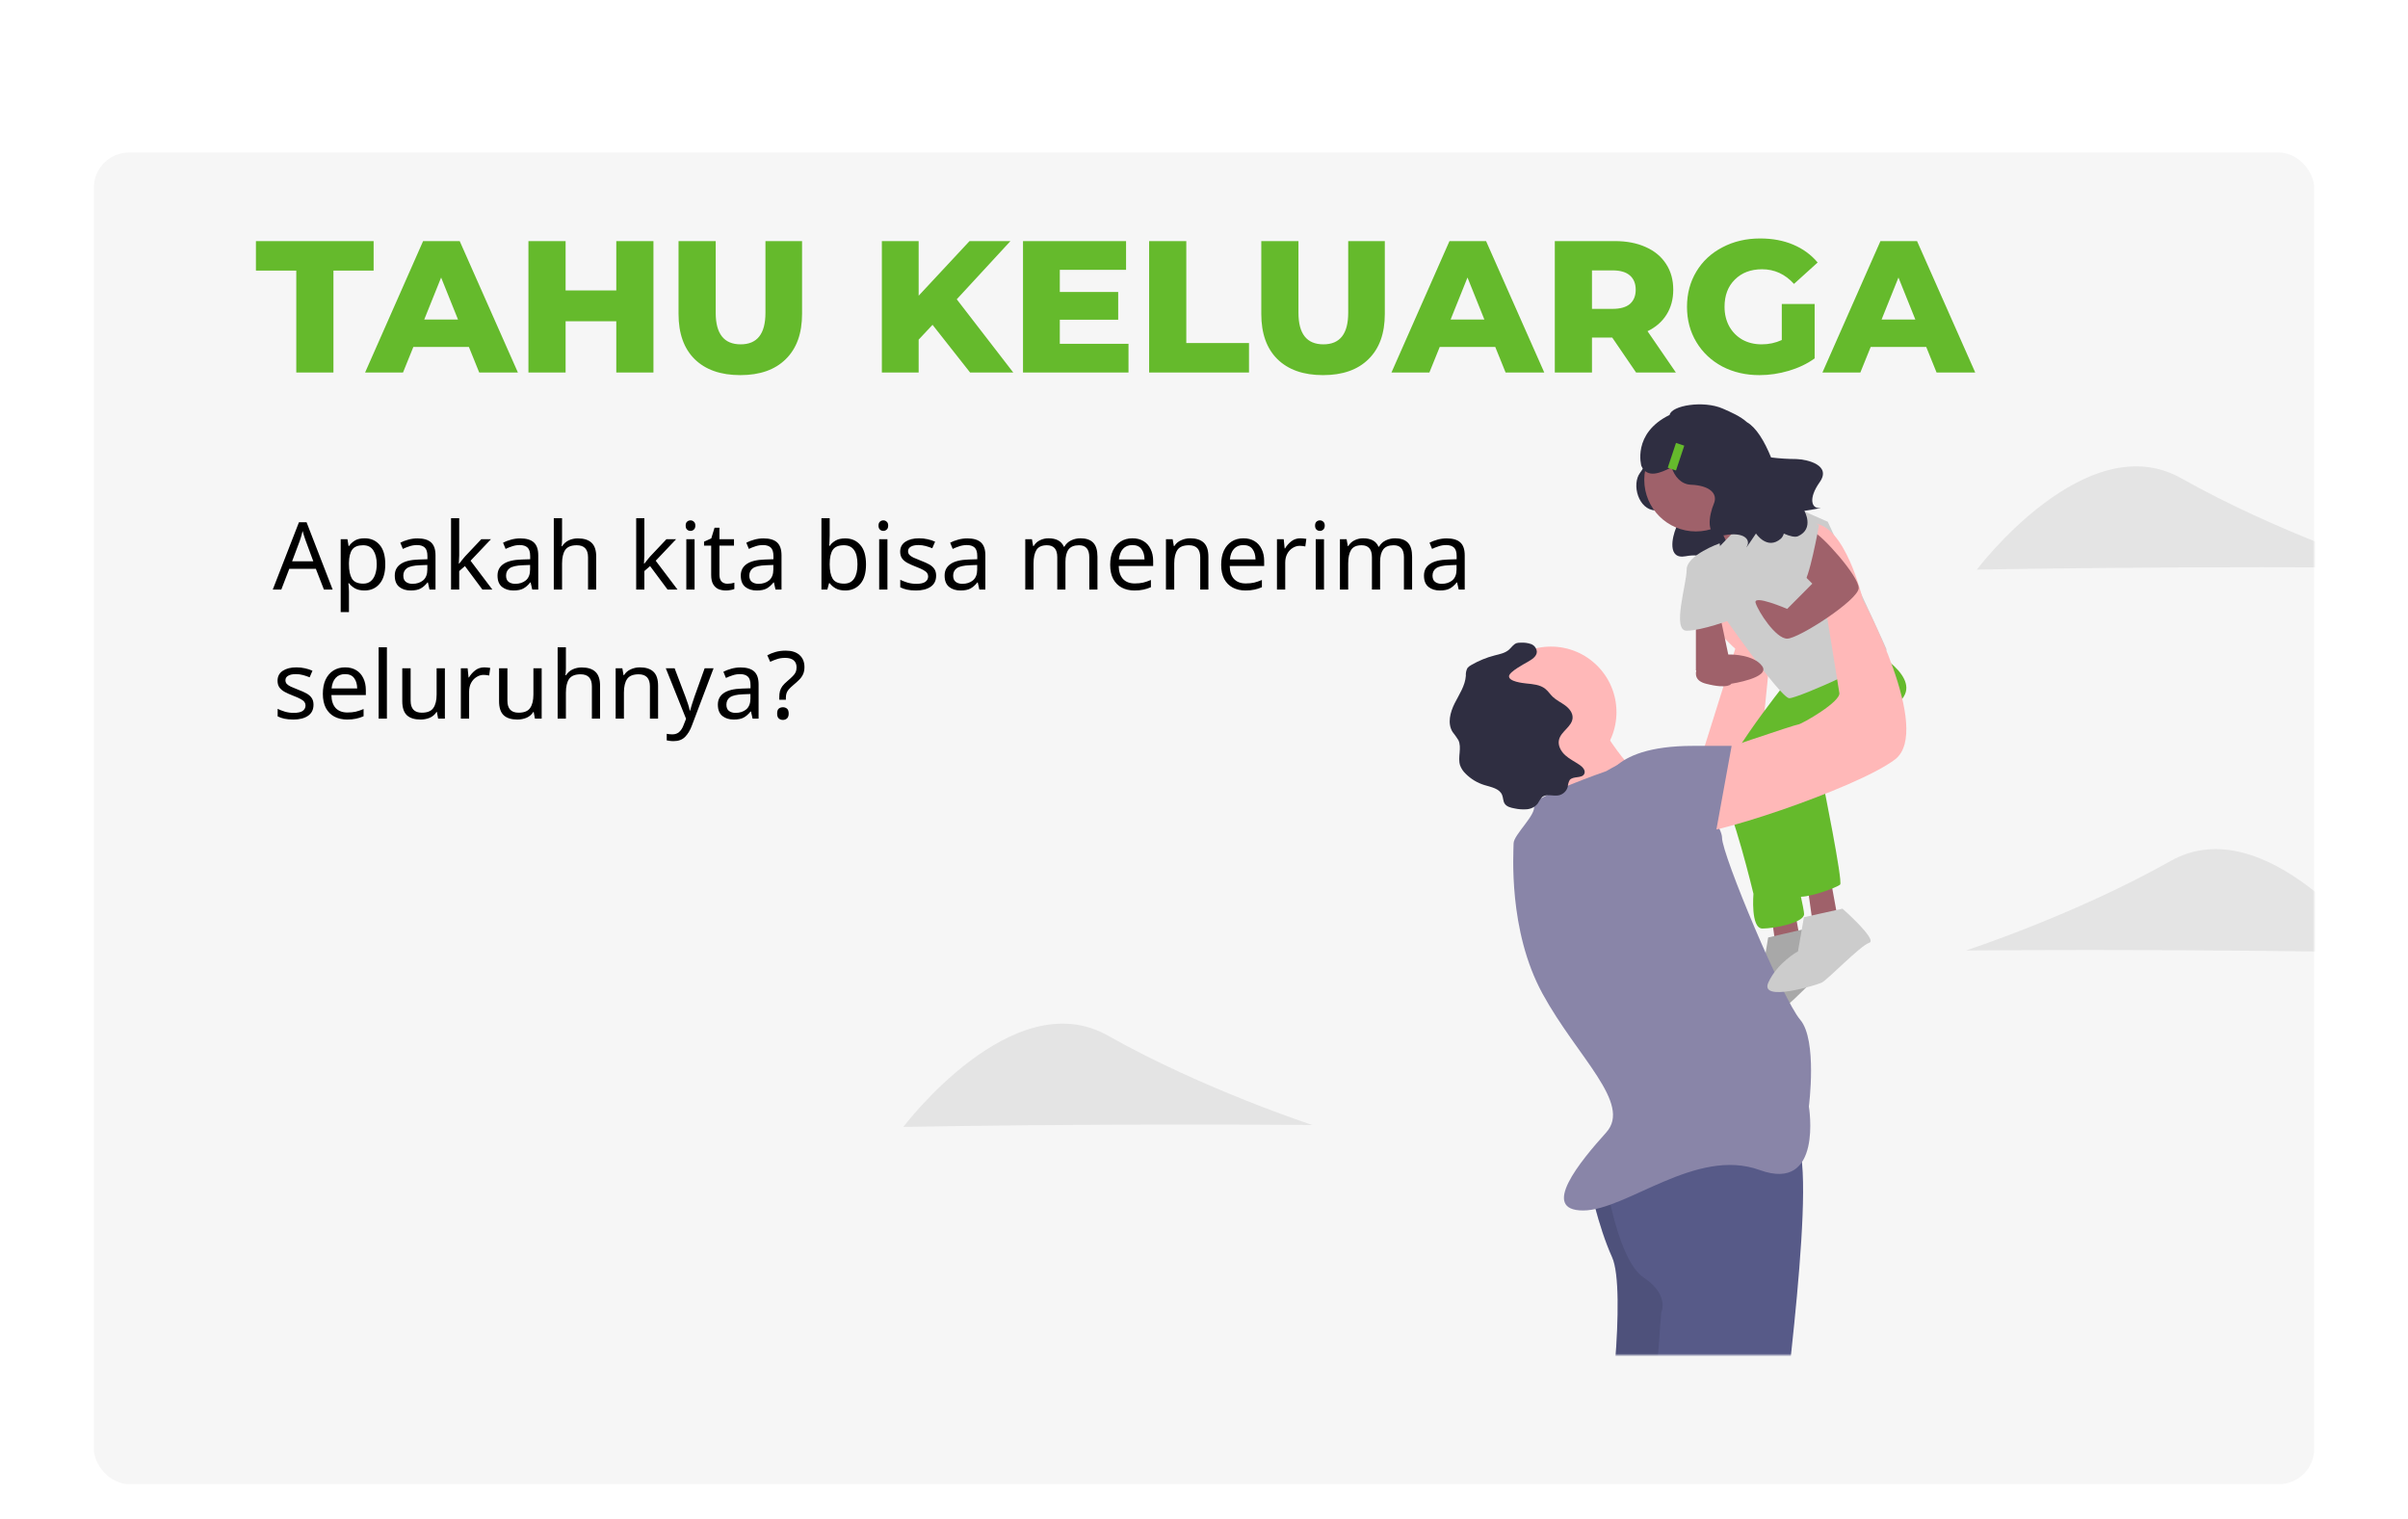<svg width="821" height="518" viewBox="0 0 821 518" fill="none" xmlns="http://www.w3.org/2000/svg">
<g filter="url(#filter0_dddd_128:1247)">
<rect x="32" y="8" width="757" height="454" rx="12" fill="#F6F6F6"/>
</g>
<path d="M101.016 92.248H87.256V82.2H127.384V92.248H113.688V127H101.016V92.248ZM159.871 118.296H140.927L137.407 127H124.479L144.255 82.2H156.735L176.575 127H163.391L159.871 118.296ZM156.159 108.952L150.399 94.616L144.639 108.952H156.159ZM222.792 82.2V127H210.12V109.528H192.84V127H180.168V82.2H192.84V99.032H210.12V82.2H222.792ZM252.402 127.896C245.746 127.896 240.562 126.083 236.85 122.456C233.181 118.829 231.346 113.688 231.346 107.032V82.2H244.018V106.648C244.018 113.816 246.855 117.4 252.53 117.4C258.162 117.4 260.978 113.816 260.978 106.648V82.2H273.458V107.032C273.458 113.688 271.602 118.829 267.89 122.456C264.221 126.083 259.058 127.896 252.402 127.896ZM317.948 110.744L313.212 115.8V127H300.668V82.2H313.212V100.824L330.556 82.2H344.508L326.204 102.04L345.468 127H330.748L317.948 110.744ZM384.761 117.208V127H348.793V82.2H383.929V91.992H361.337V99.544H381.241V109.016H361.337V117.208H384.761ZM391.793 82.2H404.465V116.952H425.841V127H391.793V82.2ZM451.09 127.896C444.434 127.896 439.25 126.083 435.538 122.456C431.868 118.829 430.034 113.688 430.034 107.032V82.2H442.706V106.648C442.706 113.816 445.543 117.4 451.218 117.4C456.85 117.4 459.666 113.816 459.666 106.648V82.2H472.146V107.032C472.146 113.688 470.29 118.829 466.578 122.456C462.908 126.083 457.746 127.896 451.09 127.896ZM509.809 118.296H490.865L487.345 127H474.416L494.193 82.2H506.673L526.513 127H513.329L509.809 118.296ZM506.097 108.952L500.337 94.616L494.577 108.952H506.097ZM549.689 115.096H542.777V127H530.105V82.2H550.585C554.638 82.2 558.158 82.883 561.145 84.248C564.132 85.571 566.436 87.491 568.057 90.008C569.678 92.483 570.489 95.405 570.489 98.776C570.489 102.019 569.721 104.856 568.185 107.288C566.692 109.677 564.537 111.555 561.721 112.92L571.385 127H557.817L549.689 115.096ZM557.689 98.776C557.689 96.685 557.028 95.064 555.705 93.912C554.382 92.76 552.42 92.184 549.817 92.184H542.777V105.304H549.817C552.42 105.304 554.382 104.749 555.705 103.64C557.028 102.488 557.689 100.867 557.689 98.776ZM607.496 103.64H618.696V122.2C616.136 124.035 613.192 125.443 609.864 126.424C606.536 127.405 603.208 127.896 599.88 127.896C595.187 127.896 590.963 126.915 587.208 124.952C583.453 122.947 580.509 120.173 578.376 116.632C576.243 113.091 575.176 109.08 575.176 104.6C575.176 100.12 576.243 96.109 578.376 92.568C580.509 89.027 583.475 86.275 587.272 84.312C591.069 82.307 595.357 81.304 600.136 81.304C604.317 81.304 608.072 82.008 611.4 83.416C614.728 84.824 617.501 86.851 619.72 89.496L611.656 96.792C608.627 93.464 605 91.8 600.776 91.8C596.936 91.8 593.843 92.973 591.496 95.32C589.149 97.624 587.976 100.717 587.976 104.6C587.976 107.075 588.509 109.293 589.576 111.256C590.643 113.176 592.136 114.691 594.056 115.8C595.976 116.867 598.173 117.4 600.648 117.4C603.08 117.4 605.363 116.909 607.496 115.928V103.64ZM656.746 118.296H637.802L634.282 127H621.354L641.13 82.2H653.61L673.45 127H660.266L656.746 118.296ZM653.034 108.952L647.274 94.616L641.514 108.952H653.034Z" fill="#65BA2C"/>
<path d="M110.44 201L107.688 193.928H98.632L95.912 201H93L101.928 178.056H104.52L113.416 201H110.44ZM104.264 184.456C104.2 184.285 104.093 183.976 103.944 183.528C103.795 183.08 103.645 182.621 103.496 182.152C103.368 181.661 103.261 181.288 103.176 181.032C103.027 181.693 102.856 182.344 102.664 182.984C102.472 183.603 102.312 184.093 102.184 184.456L99.592 191.368H106.824L104.264 184.456ZM124.318 183.528C126.43 183.528 128.126 184.264 129.406 185.736C130.707 187.208 131.358 189.427 131.358 192.392C131.358 195.315 130.707 197.533 129.406 199.048C128.126 200.563 126.419 201.32 124.286 201.32C122.963 201.32 121.864 201.075 120.99 200.584C120.136 200.072 119.464 199.485 118.974 198.824H118.782C118.824 199.187 118.867 199.645 118.91 200.2C118.952 200.755 118.974 201.235 118.974 201.64V208.68H116.158V183.848H118.462L118.846 186.184H118.974C119.486 185.437 120.158 184.808 120.99 184.296C121.822 183.784 122.931 183.528 124.318 183.528ZM123.806 185.896C122.056 185.896 120.819 186.387 120.094 187.368C119.39 188.349 119.016 189.843 118.974 191.848V192.392C118.974 194.504 119.315 196.136 119.998 197.288C120.702 198.419 121.992 198.984 123.87 198.984C124.915 198.984 125.768 198.696 126.43 198.12C127.112 197.544 127.614 196.765 127.934 195.784C128.275 194.781 128.446 193.64 128.446 192.36C128.446 190.397 128.062 188.829 127.294 187.656C126.547 186.483 125.384 185.896 123.806 185.896ZM142.341 183.56C144.432 183.56 145.978 184.019 146.981 184.936C147.984 185.853 148.485 187.315 148.485 189.32V201H146.437L145.893 198.568H145.765C145.018 199.507 144.229 200.2 143.397 200.648C142.586 201.096 141.456 201.32 140.005 201.32C138.448 201.32 137.157 200.915 136.133 200.104C135.109 199.272 134.597 197.981 134.597 196.232C134.597 194.525 135.269 193.213 136.613 192.296C137.957 191.357 140.026 190.845 142.821 190.76L145.733 190.664V189.64C145.733 188.211 145.424 187.219 144.805 186.664C144.186 186.109 143.312 185.832 142.181 185.832C141.285 185.832 140.432 185.971 139.621 186.248C138.81 186.504 138.053 186.803 137.349 187.144L136.485 185.032C137.232 184.627 138.117 184.285 139.141 184.008C140.165 183.709 141.232 183.56 142.341 183.56ZM143.173 192.712C141.04 192.797 139.557 193.139 138.725 193.736C137.914 194.333 137.509 195.176 137.509 196.264C137.509 197.224 137.797 197.928 138.373 198.376C138.97 198.824 139.728 199.048 140.645 199.048C142.096 199.048 143.301 198.653 144.261 197.864C145.221 197.053 145.701 195.816 145.701 194.152V192.616L143.173 192.712ZM156.567 189.384C156.567 189.725 156.545 190.173 156.503 190.728C156.481 191.283 156.46 191.763 156.439 192.168H156.567C156.695 191.997 156.887 191.752 157.143 191.432C157.399 191.112 157.655 190.792 157.911 190.472C158.188 190.131 158.423 189.853 158.615 189.64L164.087 183.848H167.383L160.439 191.176L167.863 201H164.471L158.519 193L156.567 194.696V201H153.783V176.68H156.567V189.384ZM177.372 183.56C179.463 183.56 181.01 184.019 182.012 184.936C183.015 185.853 183.516 187.315 183.516 189.32V201H181.468L180.924 198.568H180.796C180.05 199.507 179.26 200.2 178.428 200.648C177.618 201.096 176.487 201.32 175.036 201.32C173.479 201.32 172.188 200.915 171.164 200.104C170.14 199.272 169.628 197.981 169.628 196.232C169.628 194.525 170.3 193.213 171.644 192.296C172.988 191.357 175.058 190.845 177.852 190.76L180.764 190.664V189.64C180.764 188.211 180.455 187.219 179.836 186.664C179.218 186.109 178.343 185.832 177.212 185.832C176.316 185.832 175.463 185.971 174.652 186.248C173.842 186.504 173.084 186.803 172.38 187.144L171.516 185.032C172.263 184.627 173.148 184.285 174.172 184.008C175.196 183.709 176.263 183.56 177.372 183.56ZM178.204 192.712C176.071 192.797 174.588 193.139 173.756 193.736C172.946 194.333 172.54 195.176 172.54 196.264C172.54 197.224 172.828 197.928 173.404 198.376C174.002 198.824 174.759 199.048 175.676 199.048C177.127 199.048 178.332 198.653 179.292 197.864C180.252 197.053 180.732 195.816 180.732 194.152V192.616L178.204 192.712ZM191.63 183.816C191.63 184.669 191.576 185.469 191.47 186.216H191.662C192.216 185.341 192.963 184.68 193.902 184.232C194.862 183.784 195.896 183.56 197.006 183.56C199.096 183.56 200.664 184.061 201.71 185.064C202.755 186.045 203.278 187.635 203.278 189.832V201H200.494V190.024C200.494 187.272 199.214 185.896 196.654 185.896C194.734 185.896 193.411 186.44 192.686 187.528C191.982 188.595 191.63 190.131 191.63 192.136V201H188.814V176.68H191.63V183.816ZM219.692 189.384C219.692 189.725 219.67 190.173 219.628 190.728C219.606 191.283 219.585 191.763 219.564 192.168H219.692C219.82 191.997 220.012 191.752 220.268 191.432C220.524 191.112 220.78 190.792 221.036 190.472C221.313 190.131 221.548 189.853 221.74 189.64L227.212 183.848H230.508L223.564 191.176L230.988 201H227.596L221.644 193L219.692 194.696V201H216.908V176.68H219.692V189.384ZM235.441 177.416C235.868 177.416 236.241 177.565 236.561 177.864C236.903 178.141 237.073 178.589 237.073 179.208C237.073 179.805 236.903 180.253 236.561 180.552C236.241 180.851 235.868 181 235.441 181C234.972 181 234.577 180.851 234.257 180.552C233.937 180.253 233.777 179.805 233.777 179.208C233.777 178.589 233.937 178.141 234.257 177.864C234.577 177.565 234.972 177.416 235.441 177.416ZM236.817 183.848V201H234.001V183.848H236.817ZM247.979 199.016C248.406 199.016 248.843 198.984 249.291 198.92C249.739 198.835 250.102 198.749 250.379 198.664V200.808C250.081 200.957 249.654 201.075 249.099 201.16C248.545 201.267 248.011 201.32 247.499 201.32C246.603 201.32 245.771 201.171 245.003 200.872C244.257 200.552 243.649 200.008 243.179 199.24C242.71 198.472 242.475 197.395 242.475 196.008V186.024H240.043V184.68L242.507 183.56L243.627 179.912H245.291V183.848H250.251V186.024H245.291V195.944C245.291 196.989 245.537 197.768 246.027 198.28C246.539 198.771 247.19 199.016 247.979 199.016ZM260.31 183.56C262.4 183.56 263.947 184.019 264.95 184.936C265.952 185.853 266.454 187.315 266.454 189.32V201H264.406L263.862 198.568H263.734C262.987 199.507 262.198 200.2 261.366 200.648C260.555 201.096 259.424 201.32 257.974 201.32C256.416 201.32 255.126 200.915 254.102 200.104C253.078 199.272 252.566 197.981 252.566 196.232C252.566 194.525 253.238 193.213 254.582 192.296C255.926 191.357 257.995 190.845 260.79 190.76L263.702 190.664V189.64C263.702 188.211 263.392 187.219 262.774 186.664C262.155 186.109 261.28 185.832 260.15 185.832C259.254 185.832 258.4 185.971 257.59 186.248C256.779 186.504 256.022 186.803 255.318 187.144L254.454 185.032C255.2 184.627 256.086 184.285 257.11 184.008C258.134 183.709 259.2 183.56 260.31 183.56ZM261.142 192.712C259.008 192.797 257.526 193.139 256.694 193.736C255.883 194.333 255.478 195.176 255.478 196.264C255.478 197.224 255.766 197.928 256.342 198.376C256.939 198.824 257.696 199.048 258.614 199.048C260.064 199.048 261.27 198.653 262.23 197.864C263.19 197.053 263.67 195.816 263.67 194.152V192.616L261.142 192.712ZM282.88 182.6C282.88 183.325 282.858 184.008 282.816 184.648C282.794 185.267 282.762 185.757 282.72 186.12H282.88C283.37 185.395 284.042 184.787 284.896 184.296C285.749 183.805 286.848 183.56 288.192 183.56C290.325 183.56 292.032 184.307 293.312 185.8C294.613 187.272 295.264 189.48 295.264 192.424C295.264 195.368 294.613 197.587 293.312 199.08C292.01 200.573 290.304 201.32 288.192 201.32C286.848 201.32 285.749 201.075 284.896 200.584C284.042 200.093 283.37 199.507 282.88 198.824H282.656L282.08 201H280.064V176.68H282.88V182.6ZM287.712 185.896C285.898 185.896 284.64 186.419 283.936 187.464C283.232 188.509 282.88 190.131 282.88 192.328V192.456C282.88 194.568 283.221 196.189 283.904 197.32C284.608 198.429 285.898 198.984 287.776 198.984C289.312 198.984 290.453 198.419 291.2 197.288C291.968 196.157 292.352 194.525 292.352 192.392C292.352 188.061 290.805 185.896 287.712 185.896ZM301.191 177.416C301.618 177.416 301.991 177.565 302.311 177.864C302.653 178.141 302.823 178.589 302.823 179.208C302.823 179.805 302.653 180.253 302.311 180.552C301.991 180.851 301.618 181 301.191 181C300.722 181 300.327 180.851 300.007 180.552C299.687 180.253 299.527 179.805 299.527 179.208C299.527 178.589 299.687 178.141 300.007 177.864C300.327 177.565 300.722 177.416 301.191 177.416ZM302.567 183.848V201H299.751V183.848H302.567ZM319.169 196.264C319.169 197.928 318.551 199.187 317.313 200.04C316.076 200.893 314.412 201.32 312.321 201.32C311.127 201.32 310.092 201.224 309.217 201.032C308.364 200.84 307.607 200.573 306.945 200.232V197.672C307.628 198.013 308.449 198.333 309.409 198.632C310.391 198.909 311.383 199.048 312.385 199.048C313.815 199.048 314.849 198.824 315.489 198.376C316.129 197.907 316.449 197.288 316.449 196.52C316.449 196.093 316.332 195.709 316.097 195.368C315.863 195.027 315.436 194.685 314.817 194.344C314.22 194.003 313.356 193.619 312.225 193.192C311.116 192.765 310.167 192.339 309.377 191.912C308.588 191.485 307.98 190.973 307.553 190.376C307.127 189.779 306.913 189.011 306.913 188.072C306.913 186.621 307.5 185.501 308.673 184.712C309.868 183.923 311.425 183.528 313.345 183.528C314.391 183.528 315.361 183.635 316.257 183.848C317.175 184.04 318.028 184.317 318.817 184.68L317.857 186.92C317.132 186.621 316.375 186.365 315.585 186.152C314.796 185.939 313.985 185.832 313.153 185.832C312.001 185.832 311.116 186.024 310.497 186.408C309.9 186.771 309.601 187.272 309.601 187.912C309.601 188.381 309.74 188.787 310.017 189.128C310.295 189.448 310.753 189.768 311.393 190.088C312.055 190.387 312.929 190.749 314.017 191.176C315.105 191.581 316.033 191.997 316.801 192.424C317.569 192.851 318.156 193.373 318.561 193.992C318.967 194.589 319.169 195.347 319.169 196.264ZM329.81 183.56C331.9 183.56 333.447 184.019 334.45 184.936C335.452 185.853 335.954 187.315 335.954 189.32V201H333.906L333.362 198.568H333.234C332.487 199.507 331.698 200.2 330.866 200.648C330.055 201.096 328.924 201.32 327.474 201.32C325.916 201.32 324.626 200.915 323.602 200.104C322.578 199.272 322.066 197.981 322.066 196.232C322.066 194.525 322.738 193.213 324.082 192.296C325.426 191.357 327.495 190.845 330.29 190.76L333.202 190.664V189.64C333.202 188.211 332.892 187.219 332.274 186.664C331.655 186.109 330.78 185.832 329.65 185.832C328.754 185.832 327.9 185.971 327.09 186.248C326.279 186.504 325.522 186.803 324.818 187.144L323.954 185.032C324.7 184.627 325.586 184.285 326.61 184.008C327.634 183.709 328.7 183.56 329.81 183.56ZM330.642 192.712C328.508 192.797 327.026 193.139 326.194 193.736C325.383 194.333 324.978 195.176 324.978 196.264C324.978 197.224 325.266 197.928 325.842 198.376C326.439 198.824 327.196 199.048 328.114 199.048C329.564 199.048 330.77 198.653 331.73 197.864C332.69 197.053 333.17 195.816 333.17 194.152V192.616L330.642 192.712ZM368.38 183.528C370.321 183.528 371.772 184.029 372.732 185.032C373.692 186.013 374.172 187.613 374.172 189.832V201H371.388V189.96C371.388 187.251 370.225 185.896 367.9 185.896C366.236 185.896 365.041 186.376 364.316 187.336C363.612 188.296 363.26 189.693 363.26 191.528V201H360.476V189.96C360.476 187.251 359.302 185.896 356.956 185.896C355.228 185.896 354.033 186.429 353.372 187.496C352.71 188.563 352.38 190.099 352.38 192.104V201H349.564V183.848H351.836L352.252 186.184H352.412C352.945 185.288 353.66 184.627 354.556 184.2C355.473 183.752 356.444 183.528 357.468 183.528C360.156 183.528 361.905 184.488 362.716 186.408H362.876C363.452 185.427 364.23 184.701 365.212 184.232C366.214 183.763 367.27 183.528 368.38 183.528ZM386.094 183.528C387.566 183.528 388.825 183.848 389.87 184.488C390.937 185.128 391.747 186.035 392.302 187.208C392.878 188.36 393.166 189.715 393.166 191.272V192.968H381.422C381.465 194.909 381.955 196.392 382.894 197.416C383.854 198.419 385.187 198.92 386.894 198.92C387.982 198.92 388.942 198.824 389.774 198.632C390.627 198.419 391.502 198.12 392.398 197.736V200.2C391.523 200.584 390.659 200.861 389.806 201.032C388.953 201.224 387.939 201.32 386.766 201.32C385.145 201.32 383.705 200.989 382.446 200.328C381.209 199.667 380.238 198.685 379.534 197.384C378.851 196.061 378.51 194.451 378.51 192.552C378.51 190.675 378.819 189.064 379.438 187.72C380.078 186.376 380.963 185.341 382.094 184.616C383.246 183.891 384.579 183.528 386.094 183.528ZM386.062 185.832C384.718 185.832 383.651 186.269 382.862 187.144C382.094 187.997 381.635 189.192 381.486 190.728H390.222C390.201 189.277 389.859 188.104 389.198 187.208C388.537 186.291 387.491 185.832 386.062 185.832ZM405.789 183.528C407.837 183.528 409.383 184.029 410.429 185.032C411.474 186.013 411.997 187.613 411.997 189.832V201H409.213V190.024C409.213 187.272 407.933 185.896 405.373 185.896C403.474 185.896 402.162 186.429 401.437 187.496C400.711 188.563 400.349 190.099 400.349 192.104V201H397.533V183.848H399.805L400.221 186.184H400.381C400.935 185.288 401.703 184.627 402.685 184.2C403.666 183.752 404.701 183.528 405.789 183.528ZM423.938 183.528C425.41 183.528 426.668 183.848 427.714 184.488C428.78 185.128 429.591 186.035 430.146 187.208C430.722 188.36 431.01 189.715 431.01 191.272V192.968H419.266C419.308 194.909 419.799 196.392 420.738 197.416C421.698 198.419 423.031 198.92 424.738 198.92C425.826 198.92 426.786 198.824 427.618 198.632C428.471 198.419 429.346 198.12 430.242 197.736V200.2C429.367 200.584 428.503 200.861 427.65 201.032C426.796 201.224 425.783 201.32 424.61 201.32C422.988 201.32 421.548 200.989 420.29 200.328C419.052 199.667 418.082 198.685 417.378 197.384C416.695 196.061 416.354 194.451 416.354 192.552C416.354 190.675 416.663 189.064 417.282 187.72C417.922 186.376 418.807 185.341 419.938 184.616C421.09 183.891 422.423 183.528 423.938 183.528ZM423.906 185.832C422.562 185.832 421.495 186.269 420.706 187.144C419.938 187.997 419.479 189.192 419.33 190.728H428.066C428.044 189.277 427.703 188.104 427.042 187.208C426.38 186.291 425.335 185.832 423.906 185.832ZM443.376 183.528C443.696 183.528 444.038 183.549 444.4 183.592C444.784 183.613 445.115 183.656 445.392 183.72L445.04 186.312C444.763 186.248 444.454 186.195 444.112 186.152C443.792 186.109 443.483 186.088 443.184 186.088C442.31 186.088 441.488 186.333 440.72 186.824C439.952 187.293 439.334 187.965 438.864 188.84C438.416 189.693 438.192 190.696 438.192 191.848V201H435.376V183.848H437.68L438 186.984H438.128C438.683 186.045 439.398 185.235 440.272 184.552C441.147 183.869 442.182 183.528 443.376 183.528ZM450.035 177.416C450.462 177.416 450.835 177.565 451.155 177.864C451.496 178.141 451.667 178.589 451.667 179.208C451.667 179.805 451.496 180.253 451.155 180.552C450.835 180.851 450.462 181 450.035 181C449.566 181 449.171 180.851 448.851 180.552C448.531 180.253 448.371 179.805 448.371 179.208C448.371 178.589 448.531 178.141 448.851 177.864C449.171 177.565 449.566 177.416 450.035 177.416ZM451.411 183.848V201H448.595V183.848H451.411ZM475.661 183.528C477.602 183.528 479.053 184.029 480.013 185.032C480.973 186.013 481.453 187.613 481.453 189.832V201H478.669V189.96C478.669 187.251 477.506 185.896 475.181 185.896C473.517 185.896 472.322 186.376 471.597 187.336C470.893 188.296 470.541 189.693 470.541 191.528V201H467.757V189.96C467.757 187.251 466.584 185.896 464.237 185.896C462.509 185.896 461.314 186.429 460.653 187.496C459.992 188.563 459.661 190.099 459.661 192.104V201H456.845V183.848H459.117L459.533 186.184H459.693C460.226 185.288 460.941 184.627 461.837 184.2C462.754 183.752 463.725 183.528 464.749 183.528C467.437 183.528 469.186 184.488 469.997 186.408H470.157C470.733 185.427 471.512 184.701 472.493 184.232C473.496 183.763 474.552 183.528 475.661 183.528ZM493.247 183.56C495.338 183.56 496.885 184.019 497.887 184.936C498.89 185.853 499.391 187.315 499.391 189.32V201H497.343L496.799 198.568H496.671C495.925 199.507 495.135 200.2 494.303 200.648C493.493 201.096 492.362 201.32 490.911 201.32C489.354 201.32 488.063 200.915 487.039 200.104C486.015 199.272 485.503 197.981 485.503 196.232C485.503 194.525 486.175 193.213 487.519 192.296C488.863 191.357 490.933 190.845 493.727 190.76L496.639 190.664V189.64C496.639 188.211 496.33 187.219 495.711 186.664C495.093 186.109 494.218 185.832 493.087 185.832C492.191 185.832 491.338 185.971 490.527 186.248C489.717 186.504 488.959 186.803 488.255 187.144L487.391 185.032C488.138 184.627 489.023 184.285 490.047 184.008C491.071 183.709 492.138 183.56 493.247 183.56ZM494.079 192.712C491.946 192.797 490.463 193.139 489.631 193.736C488.821 194.333 488.415 195.176 488.415 196.264C488.415 197.224 488.703 197.928 489.279 198.376C489.877 198.824 490.634 199.048 491.551 199.048C493.002 199.048 494.207 198.653 495.167 197.864C496.127 197.053 496.607 195.816 496.607 194.152V192.616L494.079 192.712ZM106.888 240.264C106.888 241.928 106.269 243.187 105.032 244.04C103.795 244.893 102.131 245.32 100.04 245.32C98.845 245.32 97.811 245.224 96.936 245.032C96.083 244.84 95.325 244.573 94.664 244.232V241.672C95.347 242.013 96.168 242.333 97.128 242.632C98.109 242.909 99.101 243.048 100.104 243.048C101.533 243.048 102.568 242.824 103.208 242.376C103.848 241.907 104.168 241.288 104.168 240.52C104.168 240.093 104.051 239.709 103.816 239.368C103.581 239.027 103.155 238.685 102.536 238.344C101.939 238.003 101.075 237.619 99.944 237.192C98.835 236.765 97.885 236.339 97.096 235.912C96.307 235.485 95.699 234.973 95.272 234.376C94.845 233.779 94.632 233.011 94.632 232.072C94.632 230.621 95.219 229.501 96.392 228.712C97.587 227.923 99.144 227.528 101.064 227.528C102.109 227.528 103.08 227.635 103.976 227.848C104.893 228.04 105.747 228.317 106.536 228.68L105.576 230.92C104.851 230.621 104.093 230.365 103.304 230.152C102.515 229.939 101.704 229.832 100.872 229.832C99.72 229.832 98.835 230.024 98.216 230.408C97.619 230.771 97.32 231.272 97.32 231.912C97.32 232.381 97.459 232.787 97.736 233.128C98.013 233.448 98.472 233.768 99.112 234.088C99.773 234.387 100.648 234.749 101.736 235.176C102.824 235.581 103.752 235.997 104.52 236.424C105.288 236.851 105.875 237.373 106.28 237.992C106.685 238.589 106.888 239.347 106.888 240.264ZM117.657 227.528C119.129 227.528 120.387 227.848 121.433 228.488C122.499 229.128 123.31 230.035 123.865 231.208C124.441 232.36 124.729 233.715 124.729 235.272V236.968H112.985C113.027 238.909 113.518 240.392 114.457 241.416C115.417 242.419 116.75 242.92 118.457 242.92C119.545 242.92 120.505 242.824 121.337 242.632C122.19 242.419 123.065 242.12 123.961 241.736V244.2C123.086 244.584 122.222 244.861 121.369 245.032C120.515 245.224 119.502 245.32 118.329 245.32C116.707 245.32 115.267 244.989 114.009 244.328C112.771 243.667 111.801 242.685 111.097 241.384C110.414 240.061 110.073 238.451 110.073 236.552C110.073 234.675 110.382 233.064 111.001 231.72C111.641 230.376 112.526 229.341 113.657 228.616C114.809 227.891 116.142 227.528 117.657 227.528ZM117.625 229.832C116.281 229.832 115.214 230.269 114.425 231.144C113.657 231.997 113.198 233.192 113.049 234.728H121.785C121.763 233.277 121.422 232.104 120.761 231.208C120.099 230.291 119.054 229.832 117.625 229.832ZM131.911 245H129.095V220.68H131.911V245ZM151.681 227.848V245H149.377L148.961 242.728H148.833C148.278 243.624 147.51 244.285 146.529 244.712C145.548 245.117 144.502 245.32 143.393 245.32C141.324 245.32 139.766 244.829 138.721 243.848C137.676 242.845 137.153 241.256 137.153 239.08V227.848H140.001V238.888C140.001 241.619 141.27 242.984 143.809 242.984C145.708 242.984 147.02 242.451 147.745 241.384C148.492 240.317 148.865 238.781 148.865 236.776V227.848H151.681ZM165.126 227.528C165.446 227.528 165.788 227.549 166.15 227.592C166.534 227.613 166.865 227.656 167.142 227.72L166.79 230.312C166.513 230.248 166.204 230.195 165.862 230.152C165.542 230.109 165.233 230.088 164.934 230.088C164.06 230.088 163.238 230.333 162.47 230.824C161.702 231.293 161.084 231.965 160.614 232.84C160.166 233.693 159.942 234.696 159.942 235.848V245H157.126V227.848H159.43L159.75 230.984H159.878C160.433 230.045 161.148 229.235 162.022 228.552C162.897 227.869 163.932 227.528 165.126 227.528ZM184.681 227.848V245H182.377L181.961 242.728H181.833C181.278 243.624 180.51 244.285 179.529 244.712C178.548 245.117 177.502 245.32 176.393 245.32C174.324 245.32 172.766 244.829 171.721 243.848C170.676 242.845 170.153 241.256 170.153 239.08V227.848H173.001V238.888C173.001 241.619 174.27 242.984 176.809 242.984C178.708 242.984 180.02 242.451 180.745 241.384C181.492 240.317 181.865 238.781 181.865 236.776V227.848H184.681ZM192.942 227.816C192.942 228.669 192.889 229.469 192.782 230.216H192.974C193.529 229.341 194.276 228.68 195.214 228.232C196.174 227.784 197.209 227.56 198.318 227.56C200.409 227.56 201.977 228.061 203.022 229.064C204.068 230.045 204.59 231.635 204.59 233.832V245H201.806V234.024C201.806 231.272 200.526 229.896 197.966 229.896C196.046 229.896 194.724 230.44 193.998 231.528C193.294 232.595 192.942 234.131 192.942 236.136V245H190.126V220.68H192.942V227.816ZM218.164 227.528C220.212 227.528 221.758 228.029 222.804 229.032C223.849 230.013 224.372 231.613 224.372 233.832V245H221.588V234.024C221.588 231.272 220.308 229.896 217.748 229.896C215.849 229.896 214.537 230.429 213.812 231.496C213.086 232.563 212.724 234.099 212.724 236.104V245H209.908V227.848H212.18L212.596 230.184H212.756C213.31 229.288 214.078 228.627 215.06 228.2C216.041 227.752 217.076 227.528 218.164 227.528ZM227.001 227.848H230.009L233.721 237.608C234.041 238.461 234.329 239.283 234.585 240.072C234.841 240.84 235.033 241.576 235.161 242.28H235.289C235.417 241.747 235.619 241.053 235.897 240.2C236.174 239.325 236.462 238.451 236.761 237.576L240.249 227.848H243.289L235.897 247.368C235.299 248.989 234.521 250.28 233.561 251.24C232.622 252.2 231.321 252.68 229.657 252.68C229.145 252.68 228.697 252.648 228.313 252.584C227.929 252.541 227.598 252.488 227.321 252.424V250.184C227.555 250.227 227.833 250.269 228.153 250.312C228.494 250.355 228.846 250.376 229.209 250.376C230.19 250.376 230.979 250.099 231.577 249.544C232.195 248.989 232.675 248.253 233.017 247.336L233.913 245.064L227.001 227.848ZM252.497 227.56C254.588 227.56 256.135 228.019 257.137 228.936C258.14 229.853 258.641 231.315 258.641 233.32V245H256.593L256.049 242.568H255.921C255.175 243.507 254.385 244.2 253.553 244.648C252.743 245.096 251.612 245.32 250.161 245.32C248.604 245.32 247.313 244.915 246.289 244.104C245.265 243.272 244.753 241.981 244.753 240.232C244.753 238.525 245.425 237.213 246.769 236.296C248.113 235.357 250.183 234.845 252.977 234.76L255.889 234.664V233.64C255.889 232.211 255.58 231.219 254.961 230.664C254.343 230.109 253.468 229.832 252.337 229.832C251.441 229.832 250.588 229.971 249.777 230.248C248.967 230.504 248.209 230.803 247.505 231.144L246.641 229.032C247.388 228.627 248.273 228.285 249.297 228.008C250.321 227.709 251.388 227.56 252.497 227.56ZM253.329 236.712C251.196 236.797 249.713 237.139 248.881 237.736C248.071 238.333 247.665 239.176 247.665 240.264C247.665 241.224 247.953 241.928 248.529 242.376C249.127 242.824 249.884 243.048 250.801 243.048C252.252 243.048 253.457 242.653 254.417 241.864C255.377 241.053 255.857 239.816 255.857 238.152V236.616L253.329 236.712ZM265.699 237.704C265.699 236.893 265.773 236.2 265.923 235.624C266.093 235.027 266.371 234.461 266.755 233.928C267.16 233.395 267.704 232.84 268.387 232.264C269.219 231.56 269.859 230.973 270.307 230.504C270.776 230.035 271.107 229.576 271.299 229.128C271.491 228.68 271.587 228.136 271.587 227.496C271.587 226.472 271.256 225.683 270.595 225.128C269.933 224.573 268.973 224.296 267.715 224.296C266.669 224.296 265.741 224.435 264.931 224.712C264.12 224.968 263.341 225.277 262.595 225.64L261.603 223.4C262.456 222.952 263.395 222.579 264.419 222.28C265.464 221.981 266.627 221.832 267.907 221.832C269.933 221.832 271.501 222.333 272.611 223.336C273.72 224.339 274.275 225.704 274.275 227.432C274.275 228.392 274.115 229.213 273.795 229.896C273.496 230.557 273.059 231.176 272.483 231.752C271.928 232.307 271.267 232.904 270.499 233.544C269.795 234.141 269.251 234.664 268.867 235.112C268.504 235.56 268.259 236.008 268.131 236.456C268.003 236.883 267.939 237.405 267.939 238.024V238.568H265.699V237.704ZM264.963 243.272C264.963 242.483 265.144 241.928 265.507 241.608C265.891 241.288 266.371 241.128 266.947 241.128C267.48 241.128 267.939 241.288 268.323 241.608C268.707 241.928 268.899 242.483 268.899 243.272C268.899 244.04 268.707 244.595 268.323 244.936C267.939 245.277 267.48 245.448 266.947 245.448C266.371 245.448 265.891 245.277 265.507 244.936C265.144 244.595 264.963 244.04 264.963 243.272Z" fill="black"/>
<mask id="mask0_128:1247" style="mask-type:alpha" maskUnits="userSpaceOnUse" x="32" y="8" width="757" height="454">
<rect x="32" y="8" width="757" height="454" rx="12" fill="white"/>
</mask>
<g mask="url(#mask0_128:1247)">
<path d="M560.456 155.11C560.456 155.11 562.216 157.17 559.2 161.157C556.185 165.144 558.62 173.794 564.349 174.015C570.077 174.235 572.856 176.687 571.474 179.916C570.093 183.145 568.434 190.818 574.673 189.651C580.912 188.484 582.884 191.022 581.779 192.972C580.674 194.922 584.561 189.094 584.561 189.094C584.561 189.094 588.038 194.385 592.305 190.681C596.572 186.977 598.269 153.399 589.569 152.83C580.87 152.261 560.456 155.11 560.456 155.11Z" fill="#2F2E41"/>
<path d="M603.931 311.837L605.9 326.052H614.762L611.808 309.806L603.931 311.837Z" fill="#9F616A"/>
<path d="M616.003 316.575C616.003 316.575 628.141 327.749 625.107 328.765C622.072 329.781 610.945 341.972 608.922 342.988C607.112 343.896 587.679 350.099 590.714 342.988C593.749 335.877 600.829 331.813 600.829 331.813L602.853 319.622L616.003 316.575Z" fill="#A8A8A8"/>
<path d="M616.117 301.006L618.087 315.222H626.948L623.995 298.976L616.117 301.006Z" fill="#9F616A"/>
<path d="M578.208 263.966L591.637 221.179C591.637 221.179 569.096 201.434 584.465 195.51C599.834 189.586 603.932 219.205 603.932 219.205L598.809 270.544H578.317L578.208 263.966Z" fill="#FFB8B8"/>
<path d="M609.007 232.635C609.007 232.635 582.76 265.371 586.743 270.235C590.727 275.099 597.836 304.725 597.836 304.725C597.836 304.725 596.82 316.576 600.882 316.576C604.944 316.576 615.1 314.601 615.1 311.638C615.1 308.676 605.96 271.149 605.96 271.149L632.364 237.573L609.007 232.635Z" fill="#65BA2C"/>
<path d="M610.618 234.471L636.271 220.449C636.271 220.449 654.031 229.464 649.098 237.476C644.164 245.489 621.471 266.522 621.471 266.522C621.471 266.522 628.378 300.576 627.391 301.578C626.405 302.58 615.551 306.586 612.591 305.584C609.631 304.583 593.845 265.521 597.792 263.518C601.738 261.514 614.565 240.481 614.565 240.481L610.618 234.471Z" fill="#65BA2C"/>
<path d="M541.76 402.913C541.76 402.913 544.715 417.755 549.64 428.64C554.566 439.525 548.655 490.979 545.7 498.895C542.745 506.811 514.178 600.815 523.044 601.804C531.909 602.794 549.64 601.804 549.64 601.804L578.207 511.759L573.282 391.039L541.76 402.913Z" fill="#575A88"/>
<path opacity="0.1" d="M541.76 402.913C541.76 402.913 544.715 417.755 549.64 428.64C554.566 439.525 548.655 490.979 545.7 498.895C542.745 506.811 514.178 600.815 523.044 601.804C531.909 602.794 549.64 601.804 549.64 601.804L578.207 511.759L573.282 391.039L541.76 402.913Z" fill="black"/>
<path d="M547.636 402.996C547.636 402.996 551.584 429.687 560.466 435.618C569.348 441.549 566.388 447.48 566.388 447.48L562.44 499.874C562.44 499.874 523.951 594.775 535.794 606.637C547.636 618.5 558.492 613.557 563.427 612.569C568.361 611.58 577.244 590.821 572.309 584.889C567.375 578.958 582.178 543.37 586.126 537.439C590.073 531.507 586.126 523.599 591.06 521.622C595.995 519.645 606.851 506.794 606.851 497.897C606.851 489 620.667 394.099 611.785 388.167C602.903 382.236 545.969 400.409 545.969 400.409L547.636 402.996Z" fill="#575A88"/>
<path d="M528.79 265.127C541.128 265.127 551.129 255.126 551.129 242.788C551.129 230.451 541.128 220.449 528.79 220.449C516.453 220.449 506.451 230.451 506.451 242.788C506.451 255.126 516.453 265.127 528.79 265.127Z" fill="#FFB8B8"/>
<path d="M578.208 181.187C587.928 181.187 595.808 173.307 595.808 163.586C595.808 153.866 587.928 145.986 578.208 145.986C568.487 145.986 560.607 153.866 560.607 163.586C560.607 173.307 568.487 181.187 578.208 181.187Z" fill="#9F616A"/>
<path d="M543.361 243.465C543.361 243.465 555.238 264.646 561.176 264.646C567.115 264.646 537.423 286.79 537.423 286.79C537.423 286.79 527.525 258.87 525.546 257.907C523.566 256.944 543.361 243.465 543.361 243.465Z" fill="#FFB8B8"/>
<path d="M547.638 262.916C547.638 262.916 521.975 271.785 522.962 274.741C523.949 277.698 516.053 284.596 516.053 287.552C516.053 290.508 514.079 317.115 525.923 338.794C537.767 360.473 556.521 376.24 547.638 386.094C538.754 395.948 524.936 412.7 539.741 412.7C554.547 412.7 578.236 391.021 599.95 398.904C621.665 406.788 616.73 377.225 616.73 377.225C616.73 377.225 619.691 354.56 613.769 347.663C607.847 340.765 587.119 291.494 587.119 285.581C587.119 279.669 567.378 257.004 562.443 257.004C557.508 257.004 547.638 262.916 547.638 262.916Z" fill="#8985A8"/>
<path d="M583.624 174.697C583.624 174.697 591.772 190.334 592.201 193.12C592.63 195.906 606.64 174.697 606.64 174.697L590.628 163.587L583.624 174.697Z" fill="#9F616A"/>
<path d="M585.864 186.757L603.005 169.002L623.171 177.88C623.171 177.88 641.978 218.322 643.162 221.281C644.345 224.24 613.088 238.05 610.063 238.05C607.038 238.05 585.864 207.472 585.864 207.472C585.864 207.472 580.823 192.676 585.864 186.757Z" fill="#CCCCCC"/>
<path d="M578.208 209.619V228.573H590.393L586.386 209.619H578.208Z" fill="#9F616A"/>
<path d="M585.334 223.158C583.875 223.138 582.443 223.578 581.232 224.419C580.02 225.261 579.086 226.464 578.553 227.868C577.8 229.971 578.056 232.181 581.631 233.105C589.332 235.094 590.295 233.105 590.295 233.105C590.295 233.105 603.664 231.115 600.83 227.137C597.996 223.158 590.295 223.158 590.295 223.158H585.334Z" fill="#9F616A"/>
<path d="M628.187 309.806C628.187 309.806 640.326 320.472 637.291 321.442C634.256 322.412 623.129 334.048 621.106 335.018C619.297 335.885 599.864 341.806 602.898 335.018C605.933 328.23 613.014 324.351 613.014 324.351L615.037 312.715L628.187 309.806Z" fill="#CCCCCC"/>
<path d="M520.914 225.634C522.302 224.828 523.941 223.823 523.981 222.228C523.945 221.642 523.737 221.079 523.383 220.609C523.029 220.138 522.544 219.78 521.988 219.579C520.869 219.196 519.684 219.038 518.503 219.114C518.05 219.091 517.596 219.135 517.156 219.246C516.008 219.597 515.346 220.754 514.442 221.539C513.128 222.679 511.319 223.014 509.63 223.449C506.8 224.177 504.085 225.293 501.565 226.764C501.068 227.014 500.632 227.369 500.289 227.806C499.892 228.609 499.715 229.502 499.776 230.395C499.548 233.788 497.497 236.742 495.966 239.785C494.435 242.828 493.429 246.618 495.227 249.515C495.94 250.416 496.605 251.353 497.221 252.323C498.494 254.956 496.905 258.197 497.825 260.971C498.237 262.063 498.897 263.045 499.755 263.842C501.526 265.611 503.707 266.921 506.108 267.658C508.399 268.358 511.242 268.824 512.139 271.029C512.524 271.975 512.446 273.09 512.989 273.956C513.661 275.029 515.048 275.376 516.301 275.605C517.708 275.924 519.155 276.028 520.593 275.913C521.312 275.851 522.011 275.645 522.647 275.307C523.284 274.969 523.844 274.507 524.295 273.947C524.701 273.158 525.204 272.421 525.793 271.754C527.253 270.544 529.471 271.5 531.346 271.179C532.105 271.037 532.808 270.683 533.372 270.158C533.936 269.633 534.337 268.96 534.528 268.217C534.579 267.425 534.799 266.653 535.174 265.952C536.338 264.474 539.401 265.518 540.17 263.804C540.67 262.69 539.625 261.514 538.614 260.82C536.967 259.69 535.125 258.82 533.647 257.478C532.169 256.136 531.076 254.128 531.538 252.194C532.232 249.294 536.049 247.698 536.175 244.72C536.248 243.014 535.012 241.517 533.629 240.501C532.245 239.485 530.642 238.755 529.405 237.568C528.501 236.7 527.82 235.61 526.837 234.831C525.06 233.421 522.628 233.25 520.365 233.02C519.151 232.896 514.308 232.34 514.499 230.505C514.657 228.982 519.682 226.351 520.914 225.634Z" fill="#2F2E41"/>
<path d="M586.304 185.249C586.304 185.249 575.063 189.22 575.063 194.185C575.063 199.149 569.953 215.034 575.063 215.034C580.172 215.034 590.392 211.223 590.392 211.223L586.304 185.249Z" fill="#CCCCCC"/>
<path d="M583.066 256.937C583.066 256.937 612.082 247.006 613.082 247.006C614.083 247.006 628.091 239.061 627.09 236.081L623.088 211.253C623.088 211.253 607.079 178.479 618.085 178.479C629.091 178.479 635.095 204.301 635.095 204.301C635.095 204.301 659.108 248.992 646.101 258.923C633.094 268.855 579.063 286.731 576.062 283.752C573.06 280.772 583.066 256.937 583.066 256.937Z" fill="#FFB8B8"/>
<path d="M611.297 192.397L617.902 198.991L609.339 207.603C609.339 207.603 597.595 202.535 598.574 205.576C599.553 208.617 605.425 217.741 609.339 217.741C613.254 217.741 633.628 204.562 633.717 200.507C633.806 196.452 621.083 182.26 618.147 181.246C615.211 180.232 611.297 192.397 611.297 192.397Z" fill="#9F616A"/>
<path d="M598.516 185.688C598.516 185.688 612.769 198.788 614.709 198.788C616.65 198.788 620.178 179.106 620.178 179.106C620.178 179.106 608.678 171.305 604.418 173.432C600.158 175.559 598.516 185.688 598.516 185.688Z" fill="#CCCCCC"/>
<path d="M547.069 268.392C547.069 268.392 547.069 254.297 577.295 254.297H590.393L584.348 287.52L564.197 293.56L547.069 268.392Z" fill="#8985A8"/>
<path d="M612.49 156.509C609.6 156.495 606.713 156.312 603.843 155.962C601.589 150.378 598.718 145.692 595.613 143.945C593.409 141.923 590.009 140.453 587.342 139.291C580.792 136.438 569.889 138.218 569.252 141.462C556.363 147.777 559.62 158.865 559.62 158.865C561.623 163.206 566.116 161.282 569.927 159.317C570.9 162.463 573.199 165.133 576.491 165.26C582.785 165.503 585.837 168.206 584.319 171.766C582.802 175.326 580.979 183.786 587.833 182.5C594.687 181.214 596.854 184.011 595.64 186.162C594.427 188.312 598.697 181.885 598.697 181.885C598.697 181.885 602.516 187.72 607.204 183.636C607.678 183.167 608.016 182.574 608.181 181.92C610.361 182.882 612.088 183.247 613.068 182.798C618.684 180.222 615.196 174.172 615.196 174.172C615.196 174.172 622.693 172.993 620.277 173.189C617.862 173.384 616.334 170.174 620.421 164.388C624.508 158.601 616.277 156.64 612.49 156.509Z" fill="#2F2E41"/>
<path d="M574.247 151.943L571.428 151.005L568.614 159.462L571.433 160.4L574.247 151.943Z" fill="#65BA2C"/>
<path d="M377.852 383.453C339.344 383.631 308 384.201 308 384.201C308 384.201 345.257 334.75 377.712 353.071C410.167 371.393 447.45 383.557 447.45 383.557C447.45 383.557 416.36 383.275 377.852 383.453Z" fill="#E4E4E4"/>
<path d="M743.852 193.453C705.344 193.631 674 194.201 674 194.201C674 194.201 711.257 144.75 743.712 163.071C776.167 181.393 813.45 193.557 813.45 193.557C813.45 193.557 782.36 193.275 743.852 193.453Z" fill="#E4E4E4"/>
<path d="M739.869 323.951C778.377 324.129 809.721 324.699 809.721 324.699C809.721 324.699 772.464 275.248 740.009 293.569C707.554 311.891 670.271 324.055 670.271 324.055C670.271 324.055 701.361 323.773 739.869 323.951Z" fill="#E4E4E4"/>
</g>
<defs>
<filter id="filter0_dddd_128:1247" x="0" y="0" width="821" height="518" filterUnits="userSpaceOnUse" color-interpolation-filters="sRGB">
<feFlood flood-opacity="0" result="BackgroundImageFix"/>
<feColorMatrix in="SourceAlpha" type="matrix" values="0 0 0 0 0 0 0 0 0 0 0 0 0 0 0 0 0 0 127 0" result="hardAlpha"/>
<feOffset/>
<feGaussianBlur stdDeviation="0.5"/>
<feColorMatrix type="matrix" values="0 0 0 0 0 0 0 0 0 0 0 0 0 0 0 0 0 0 0.04 0"/>
<feBlend mode="normal" in2="BackgroundImageFix" result="effect1_dropShadow_128:1247"/>
<feColorMatrix in="SourceAlpha" type="matrix" values="0 0 0 0 0 0 0 0 0 0 0 0 0 0 0 0 0 0 127 0" result="hardAlpha"/>
<feOffset dy="4"/>
<feGaussianBlur stdDeviation="4"/>
<feColorMatrix type="matrix" values="0 0 0 0 0 0 0 0 0 0 0 0 0 0 0 0 0 0 0.04 0"/>
<feBlend mode="normal" in2="effect1_dropShadow_128:1247" result="effect2_dropShadow_128:1247"/>
<feColorMatrix in="SourceAlpha" type="matrix" values="0 0 0 0 0 0 0 0 0 0 0 0 0 0 0 0 0 0 127 0" result="hardAlpha"/>
<feOffset dy="16"/>
<feGaussianBlur stdDeviation="12"/>
<feColorMatrix type="matrix" values="0 0 0 0 0 0 0 0 0 0 0 0 0 0 0 0 0 0 0.04 0"/>
<feBlend mode="normal" in2="effect2_dropShadow_128:1247" result="effect3_dropShadow_128:1247"/>
<feColorMatrix in="SourceAlpha" type="matrix" values="0 0 0 0 0 0 0 0 0 0 0 0 0 0 0 0 0 0 127 0" result="hardAlpha"/>
<feOffset dy="24"/>
<feGaussianBlur stdDeviation="16"/>
<feColorMatrix type="matrix" values="0 0 0 0 0 0 0 0 0 0 0 0 0 0 0 0 0 0 0.04 0"/>
<feBlend mode="normal" in2="effect3_dropShadow_128:1247" result="effect4_dropShadow_128:1247"/>
<feBlend mode="normal" in="SourceGraphic" in2="effect4_dropShadow_128:1247" result="shape"/>
</filter>
</defs>
</svg>
